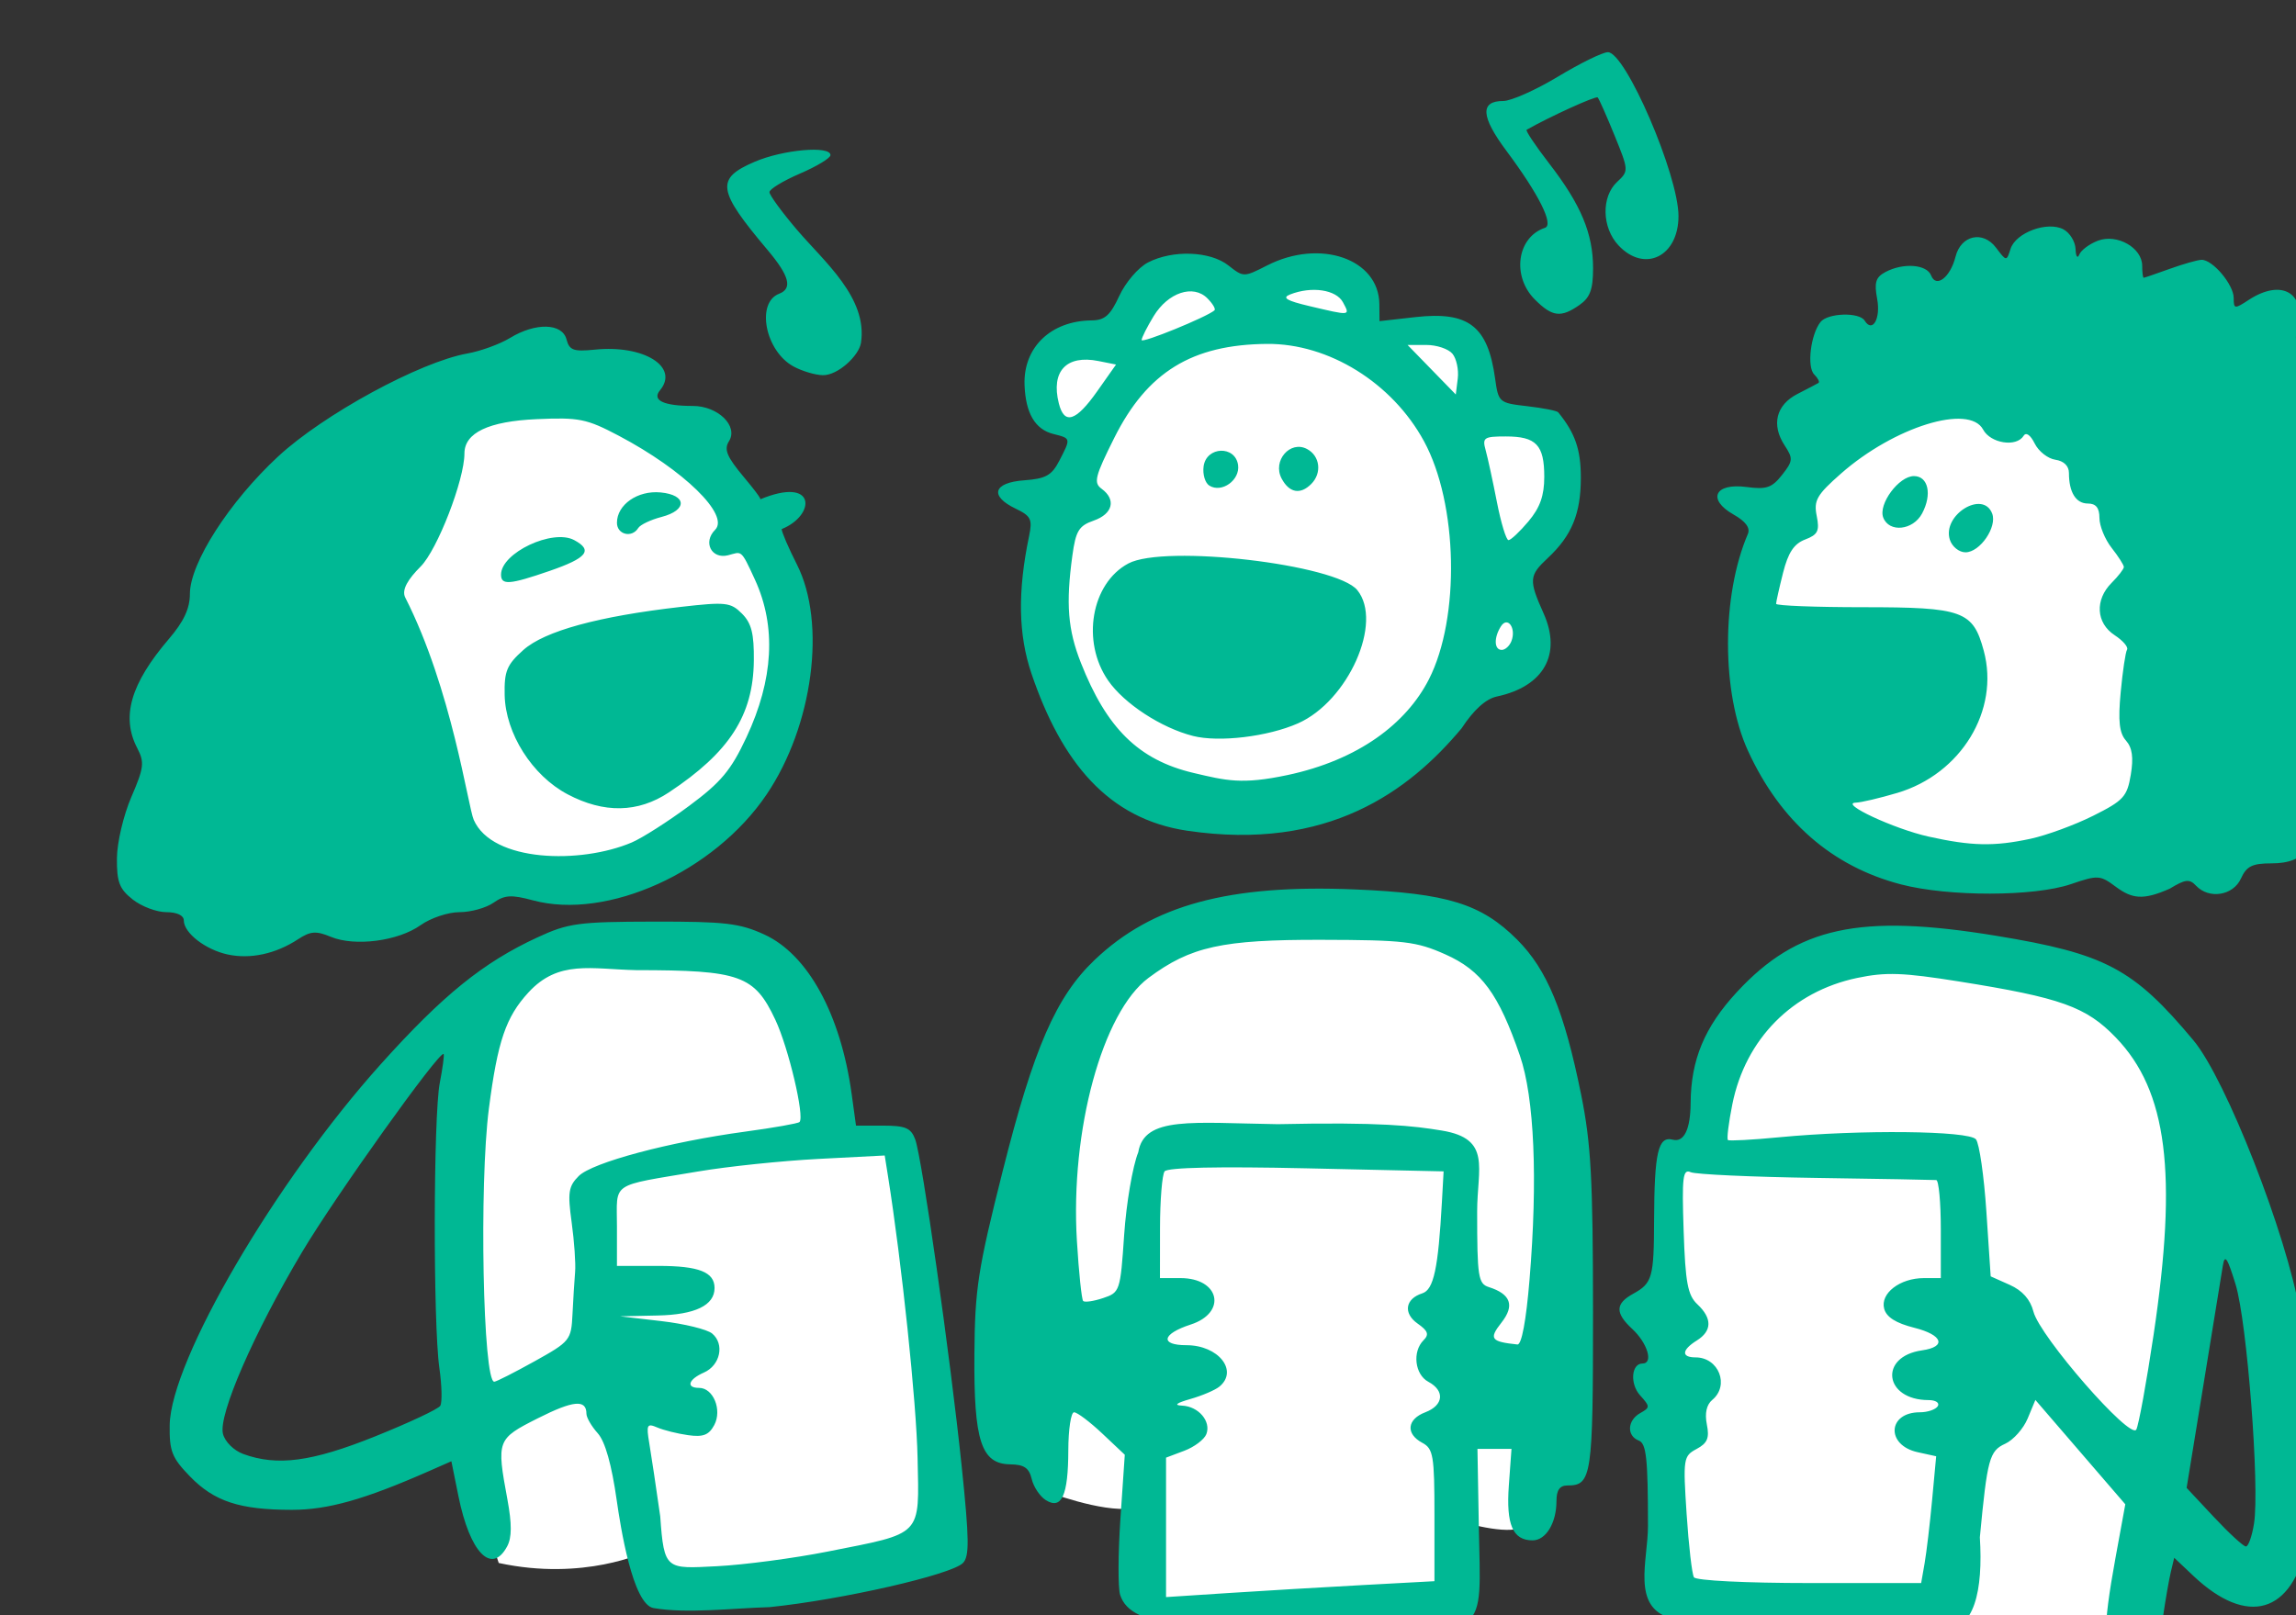 <?xml version="1.0" ?><svg height="210.316mm" viewBox="0 0 298.86 210.316" width="298.86mm" xmlns="http://www.w3.org/2000/svg">
    <rect x="0" y="0" width="298.86" height="210.316" fill="#333333" stroke="none"/>
    <path d="m 40420.762,18851.143 c -17.655,-0.335 -29.418,14.513 -29.418,14.513 0,0 -20.511,-16.816 -40.414,-12.279 -19.902,4.536 -23.379,33.555 -23.379,33.555 0,0 -25.64,-8.682 -39.459,13.375 -13.818,22.057 22.683,33.32 22.683,33.32 0,0 -15.468,26.985 -19.9,89.324 -4.433,62.339 52.145,85.883 98.73,96.051 77.525,-9.699 103.25,-65 103.25,-65 0,0 25.205,-2.815 35.547,-15.721 10.343,-12.906 -9.82,-36.136 -9.82,-36.136 0,0 29.375,-45.21 21.988,-66.094 -7.388,-20.884 -43.457,-9.541 -43.457,-9.541 0,0 14.341,-26.282 -2.867,-42.16 -17.208,-15.879 -43.629,4.068 -43.629,4.068 0,0 -6.606,-34.338 -26.248,-36.998 -1.227,-0.166 -2.43,-0.255 -3.607,-0.277 z m 329.549,54.818 c -11.826,-0.368 -22.895,1.746 -32.249,6.879 -49.886,27.376 -75.96,57.489 -82.478,110.129 7.388,112.242 74.657,124.286 139.58,119.437 64.922,-4.85 96.122,-72.82 93.775,-135.629 -1.906,-51.031 -67.383,-99.222 -118.628,-100.816 z m -708.952,7.484 c -35.58,-0.143 -66.366,22.384 -87.55,66.869 0,0 -25.205,93.627 10.515,137.428 35.721,43.802 83.436,35.901 123.155,27.453 39.718,-8.447 77.522,-57.88 74.22,-113.023 -3.303,-55.143 -40.934,-96.754 -89.431,-113.258 -10.609,-3.61 -20.946,-5.429 -30.909,-5.469 z m 397.539,252.957 c -2.546,0.04 -5.148,0.158 -7.804,0.346 -84.999,6.023 -122.719,32.85 -135.842,75.635 -13.124,42.784 -3.998,209.23 -3.998,209.23 v 0 c 0,0 27.115,10.481 42.064,8.369 14.949,-2.112 5.477,46.227 5.477,46.227 l 154.267,-0.08 3.129,-39.342 c 0,0 25.551,7.743 30.678,1.016 5.128,-6.726 21.208,-169.809 19.383,-203.52 -1.768,-32.658 -28.412,-99.23 -107.354,-97.883 z m 270.811,18.868 c -26.623,-0.221 -50.862,5.983 -64.844,19.71 -24.857,24.403 -30.42,81.895 -30.42,81.895 l -15.295,0.313 c 0,-10e-4 -1.304,214.157 0.26,218.146 l 14.08,3.756 c 0,0 -2.26,17.676 29.897,22.291 32.158,4.614 173.47,13.063 173.47,4.014 0,-9.048 41.201,-173.823 40.506,-241.168 -0.695,-67.345 -39.458,-80.33 -84.912,-97.303 -19.886,-7.426 -42.035,-11.483 -62.742,-11.654 z m -603.043,0.488 c -7.465,0.04 -15.705,0.404 -24.781,1.094 -48.41,3.676 -71.614,28.94 -77.09,72.82 -5.475,43.88 4.693,191.631 17.555,227.14 41.979,9.074 71.877,-5.396 71.877,-5.396 l 3.65,20.023 140.709,-18.771 -18.774,-202.975 -34.503,-3.597 c 0,0 -9.735,-59.445 -20.077,-73.367 -8.403,-11.313 -26.216,-17.151 -58.566,-16.971 z" fill="#FFFFFF" paint-order="markers stroke fill" transform="translate(-83.386,7.088) matrix(0.265,0,0,0.265,-9579.534,-4321.567) translate(-3313.529,-2437.82)"/>
    <path d="m 37503.315,17097.574 c -6.654,-3.874 -6.747,-16.16 -0.393,-50.893 l 4.852,-26.526 -22.082,-25.63 -22.084,-25.633 -3.788,9.108 c -2.085,5.009 -7.051,10.593 -11.041,12.409 -7.756,3.537 -8.783,7.332 -12.444,45.976 1.617,26.013 -2.57,46.136 -18.488,45.74 -14.905,-0.371 -10.353,1.191 -65.07,0.114 -44.794,-0.882 -59.385,-2.189 -68.22,-6.107 -19.509,-5.541 -11.238,-28.282 -11.238,-45.269 0,-33.046 -0.804,-40.597 -4.495,-42.01 -6.071,-2.331 -5.684,-9.94 0.69,-13.507 4.904,-2.743 4.898,-3.212 -0.06,-8.707 -5.104,-5.637 -4.337,-15.659 1.204,-15.659 5.426,0 2.445,-10.016 -5.045,-16.955 -8.503,-7.882 -8.399,-12.434 0.406,-17.292 9.445,-5.216 10.216,-7.917 10.305,-36.176 0.118,-33.304 1.987,-41.42 9.15,-39.544 5.541,1.448 8.715,-5.043 8.794,-17.993 0.135,-21.29 6.847,-37.396 22.759,-54.581 29.627,-31.997 60.175,-38.633 127.224,-27.625 53.812,8.829 67.478,16.073 97.005,51.406 15.965,19.104 45.845,95.482 52.311,133.715 5.213,30.819 7.206,95.134 3.502,112.973 -7.28,35.07 -29.309,41.522 -55.906,16.375 l -9.357,-8.85 -1.664,6.963 c -0.914,3.827 -2.614,13.546 -3.776,21.595 -1.904,13.17 -9.637,25.967 -15.549,25.731 -1.235,-0.03 -4.606,-1.467 -7.489,-3.148 z m -94.112,-48.455 c 0.936,-5.358 2.594,-19.374 3.687,-31.147 l 1.987,-21.41 -9.097,-1.999 c -15.694,-3.448 -14.804,-19.612 1.081,-19.612 3.822,0 7.781,-1.348 8.801,-2.996 1.019,-1.646 -1.013,-2.996 -4.514,-2.996 -21.792,0 -24.604,-21.38 -3.211,-24.437 12.202,-1.743 10.221,-7.565 -3.78,-11.089 -9.113,-2.294 -13.737,-5.224 -14.828,-9.399 -1.969,-7.528 7.755,-15.007 19.508,-15.007 h 8.323 v -23.975 c 0,-13.185 -1.012,-24.073 -2.248,-24.2 -1.237,-0.117 -27.868,-0.599 -59.184,-1.056 -31.314,-0.459 -58.957,-1.723 -61.43,-2.809 -3.867,-1.699 -4.35,2.319 -3.462,28.777 0.856,25.522 2.004,31.665 6.742,36.116 7.348,6.899 7.249,13.101 -0.284,17.809 -7.444,4.649 -7.711,8.293 -0.6,8.293 11.379,0 16.796,13.754 8.22,20.873 -2.833,2.35 -3.773,6.593 -2.677,12.075 1.336,6.691 0.282,9.204 -5.053,12.062 -6.481,3.468 -6.67,4.704 -4.884,31.914 1.024,15.571 2.644,29.579 3.603,31.129 0.989,1.599 25.556,2.825 56.673,2.825 h 54.928 z m 161.797,-19.477 c 2.838,-17.95 -3.411,-99.142 -9.042,-117.491 -4.092,-13.336 -5.333,-15.135 -6.291,-9.119 -0.657,4.123 -4.925,30.346 -9.483,58.277 l -8.289,50.787 13.461,14.391 c 7.403,7.915 14.452,14.392 15.664,14.392 1.211,0 3.002,-5.057 3.98,-11.237 z m -49.322,-92.804 c 11.845,-79.375 6.723,-119.762 -18.518,-145.982 -14.597,-15.163 -26.955,-19.588 -76.978,-27.563 -27.672,-4.412 -36.016,-4.704 -50.108,-1.748 -31.844,6.679 -54.87,29.988 -61.31,62.058 -1.837,9.155 -2.814,17.066 -2.166,17.583 0.65,0.513 11.965,-0.08 25.151,-1.359 39.847,-3.814 93.237,-3.249 96.673,1.026 1.656,2.057 3.961,18.048 5.12,35.53 l 2.111,31.785 9.35,4.174 c 6.237,2.785 10.117,7.169 11.657,13.165 3.137,12.228 47.66,63.272 50.525,57.924 1.172,-2.192 4.994,-23.158 8.493,-46.593 z m -474.603,143.103 c -21.068,-2.426 -30.303,-6.705 -33.035,-15.31 -1.085,-3.42 -1.015,-20.305 0.157,-37.516 l 2.136,-31.296 -11.064,-10.433 c -6.083,-5.738 -12.317,-10.435 -13.848,-10.435 -1.529,0 -2.802,8.428 -2.828,18.732 -0.04,22.163 -3.267,29.282 -11.039,24.438 -2.893,-1.804 -6.013,-6.475 -6.936,-10.377 -1.284,-5.442 -3.734,-7.122 -10.5,-7.208 -14.306,-0.181 -17.976,-11.424 -17.652,-54.052 0.242,-32.237 1.683,-41.565 13.908,-90.092 15.243,-60.509 26.204,-85.668 45.195,-103.74 28.363,-26.989 65.972,-37.173 127.783,-34.597 45.384,1.894 62.107,7.066 79.697,24.656 14.719,14.717 23.145,35.144 31.456,76.246 4.838,23.917 5.794,41.507 5.818,106.699 0.02,80.978 -0.601,85.255 -12.558,85.255 -3.793,0 -5.395,2.284 -5.395,7.689 0,10.742 -5.192,19.281 -11.725,19.281 -9.729,0 -13.062,-7.695 -11.667,-26.96 l 1.301,-17.99 h -8.357 -8.358 l 0.675,38.207 c 0.979,55.613 5.918,51.784 -66.105,51.285 -32.495,-0.226 -67.171,-1.343 -77.059,-2.482 z m 86.153,-20.095 35.212,-1.902 v -32.401 c 0,-29.333 -0.569,-32.705 -5.996,-35.607 -8.232,-4.406 -7.517,-11.555 1.499,-14.985 9.015,-3.427 9.73,-10.577 1.497,-14.982 -6.658,-3.565 -7.964,-14.81 -2.368,-20.404 2.833,-2.834 2.208,-4.615 -2.871,-8.174 -7.23,-5.066 -6.149,-12.209 2.254,-14.877 5.609,-1.78 7.837,-12.169 9.649,-44.947 l 0.83,-14.982 -67.425,-1.5 c -43.245,-0.96 -68.216,-0.423 -69.626,1.5 -1.212,1.647 -2.222,14.121 -2.248,27.718 l -0.03,24.724 h 10.12 c 19.264,0 22.956,16.987 4.959,22.824 -14.129,4.583 -15.256,10.139 -2.061,10.139 15.679,0 25.657,12.528 16.199,20.339 -2.061,1.702 -8.466,4.442 -14.237,6.089 -6.935,1.983 -8.328,3.089 -4.112,3.268 8.053,0.34 14.343,7.707 11.935,13.982 -1.014,2.637 -5.883,6.319 -10.824,8.184 l -8.983,3.389 v 34.259 34.256 l 30.716,-2.003 c 16.893,-1.103 46.559,-2.861 65.926,-3.907 z m 81.913,-150.072 c 4.089,-49.401 2.371,-89.43 -4.725,-110.048 -10.459,-30.408 -18.881,-41.851 -36.613,-49.75 -14.321,-6.376 -20.2,-7.068 -60.802,-7.162 -48.861,-0.117 -64.306,3.287 -85.012,18.703 -22.658,16.867 -38.482,75 -35.175,129.227 0.943,15.493 2.33,28.782 3.078,29.532 0.748,0.747 5.152,0.117 9.791,-1.439 8.242,-2.739 8.471,-3.421 10.339,-31.028 1.052,-15.526 4.171,-33.807 6.935,-40.627 2.956,-17.892 26.56,-14.399 68.509,-13.783 50.535,-1.102 66.726,0.826 80.717,3.15 24.429,4.057 17.231,18.381 17.231,39.802 0,32.079 0.519,35.433 5.723,37.085 10.8,3.427 12.815,9.055 6.241,17.413 -6.301,8.011 -5.291,9.406 7.807,10.792 2.064,0.226 4.287,-11.68 5.956,-31.867 z m -430.274,161.375 c -10.319,-1.771 -16.291,-40.435 -18.063,-52.745 -2.514,-17.775 -5.702,-29.079 -9.357,-33.158 -3.05,-3.4 -5.544,-7.703 -5.544,-9.562 0,-7.183 -6.434,-6.591 -23.852,2.204 -20.15,10.169 -20.357,10.726 -14.964,39.902 2.225,12.027 2.193,18.729 -0.117,23.025 -7.597,14.196 -18.321,3.171 -23.936,-24.613 l -3.474,-17.186 -11.034,4.856 c -31.754,13.977 -49.647,19.026 -67.36,19.01 -25.608,-0.02 -38.095,-4.123 -50.014,-16.421 -8.865,-9.146 -10.147,-12.397 -9.956,-25.191 0.478,-31.731 51.915,-119.698 103.732,-177.401 30.429,-33.884 50.202,-49.895 76.857,-62.227 15.203,-7.038 20.052,-7.697 57.07,-7.771 35.16,-0.06 42.289,0.765 54.47,6.361 21.392,9.835 37.463,39.213 42.841,78.314 l 2.139,15.564 h 13.278 c 11.026,0 13.707,1.142 15.797,6.743 3.352,8.989 17.253,106.803 22.868,160.932 3.706,35.723 3.804,44.001 0.565,47.242 -5.766,5.767 -59.468,18.026 -94.874,21.658 -18.3,0.533 -40.599,3.292 -57.072,0.464 z m 85.403,-27.742 c 47.234,-9.349 45.074,-7.101 44.283,-46.081 -0.555,-27.221 -7.77,-95.891 -14.57,-138.651 l -1.573,-9.897 -32.6,1.69 c -17.931,0.93 -44.49,3.699 -59.018,6.159 -43.772,7.399 -39.904,4.786 -39.904,26.984 v 19.421 h 20.375 c 19.9,0 27.569,3.027 27.569,10.873 0,8.493 -9.541,13.103 -27.931,13.493 l -18.515,0.397 20.39,2.369 c 11.212,1.306 22.403,4.043 24.864,6.086 6.236,5.174 4.022,15.642 -4.05,19.185 -7.637,3.349 -8.943,7.53 -2.356,7.53 6.993,0 11.41,10.857 7.441,18.278 -2.623,4.9 -5.464,5.993 -12.842,4.949 -5.213,-0.733 -12.019,-2.431 -15.13,-3.771 -5.068,-2.178 -5.475,-1.374 -3.926,7.787 0.951,5.618 3.368,21.781 5.375,35.914 1.882,26.565 2.869,25.739 27.9,24.458 13.34,-0.682 37.737,-3.911 54.218,-7.173 z m -222.186,-56.605 c 16.618,-6.668 31.024,-13.43 32.014,-15.03 0.988,-1.6 0.791,-9.966 -0.439,-18.593 -3.11,-21.834 -2.969,-123.675 0.203,-140.048 1.433,-7.417 2.283,-13.81 1.891,-14.209 -1.914,-1.941 -53.201,69.864 -69.62,97.461 -23.657,39.767 -41.098,79.867 -38.772,89.138 0.981,3.902 5.321,8.218 9.982,9.919 16.714,6.106 33.622,3.849 64.749,-8.638 z m 78.348,-36.91 c 17.46,-9.717 17.998,-10.388 18.622,-23.19 0.352,-7.25 0.929,-16.552 1.279,-20.671 0.352,-4.122 -0.412,-15.109 -1.697,-24.418 -2.023,-14.645 -1.556,-17.706 3.471,-22.733 6.672,-6.671 44.577,-16.791 81.706,-21.814 14.005,-1.895 26.04,-4.021 26.743,-4.726 2.602,-2.597 -5.395,-36.47 -11.855,-50.21 -10.291,-21.893 -17.266,-24.387 -68.297,-24.415 -22.163,-0.455 -38.152,-5.221 -53.009,10.979 -11.089,12.088 -15.104,23.876 -19.398,56.943 -4.841,37.27 -2.929,134.408 2.642,134.297 0.997,-0.02 9.904,-4.539 19.793,-10.042 z m -150.706,-199.862 c -10.979,-2.356 -21.601,-10.604 -21.601,-16.774 0,-2.438 -3.393,-4.029 -8.587,-4.029 -4.722,0 -12.139,-2.797 -16.481,-6.211 -6.561,-5.161 -7.874,-8.575 -7.777,-20.227 0.06,-7.794 3.217,-21.19 7.094,-30.176 6.188,-14.339 6.514,-17.04 2.894,-23.972 -8.012,-15.358 -3.287,-31.661 15.554,-53.676 7.309,-8.535 10.3,-14.956 10.3,-22.111 0,-15.125 19.369,-45.294 43.351,-67.529 22.281,-20.653 69.637,-46.434 92.935,-50.59 6.56,-1.169 15.999,-4.609 20.978,-7.645 12.558,-7.659 25.627,-7.317 27.729,0.725 1.403,5.359 3.428,6.087 13.954,5.022 24.066,-2.435 41.514,8.464 31.965,19.968 -4.087,4.927 1.712,7.699 16.092,7.699 12.391,0 22.496,9.875 17.769,17.37 -2.528,4.007 -1.032,7.594 7.357,17.627 10.339,12.368 7.861,10.953 7.861,10.953 27.973,-11.717 27.493,7.794 10.683,14.563 0,1.438 3.371,9.269 7.492,17.401 14.586,28.783 7.914,79.269 -14.937,113.048 -25.705,37.997 -78.244,61.79 -114.724,51.957 -10.639,-2.867 -13.903,-2.67 -19.396,1.179 -3.632,2.543 -11.153,4.625 -16.712,4.625 -5.56,0 -14.148,2.877 -19.087,6.391 -11.012,7.842 -32.283,10.608 -44.062,5.73 -7.297,-3.024 -10.006,-2.818 -16.165,1.216 -10.932,7.164 -23.351,9.853 -34.479,7.466 z m 198.407,-55.036 c 5.078,-2.161 17.77,-10.249 28.2,-17.978 15.648,-11.593 20.57,-17.479 28.14,-33.66 13.334,-28.488 14.754,-54.45 4.232,-77.43 -7.126,-15.564 -6.468,-13.758 -13.279,-12.047 -8.029,2.013 -12.463,-6.374 -6.315,-12.518 7.248,-7.251 -15.42,-29.382 -47.337,-46.221 -15.78,-8.327 -19.468,-9.071 -40.287,-8.145 -23.642,1.049 -35.516,6.691 -35.516,16.876 0,12.984 -13.306,47.334 -21.513,55.543 -6.02,6.021 -9.506,11.386 -7.555,15.223 22.864,44.975 30.834,102.831 33.642,109.238 9.145,20.868 52.509,21.781 77.588,11.119 z m -31.496,-23.685 c -17.376,-9.177 -30.508,-29.896 -30.902,-48.76 -0.247,-11.739 1.051,-14.871 9.154,-22.115 10.457,-9.344 36.813,-16.563 77.429,-21.203 22.035,-2.517 24.419,-2.254 29.965,3.3 4.692,4.695 5.988,9.832 5.842,23.174 -0.293,26.853 -11.968,44.952 -41.714,64.669 -15.2,10.077 -31.875,10.388 -49.774,0.935 z m -32.687,-107.931 c 0,-10.687 25.322,-22.64 35.928,-16.964 9.367,5.013 6.368,8.783 -12.032,15.136 -19.715,6.806 -23.896,7.125 -23.896,1.828 z m 56.938,-25.474 c 0,-8.905 10.188,-15.987 21.444,-14.908 12.975,1.245 13.241,8.735 0.426,12.054 -5.274,1.367 -10.41,3.813 -11.412,5.433 -3.12,5.046 -10.458,3.237 -10.458,-2.579 z m 736.395,178.971 c -7.914,-5.909 -8.865,-5.967 -22.257,-1.406 -18.062,6.158 -60.039,6.218 -83.432,0.117 -33.911,-8.832 -59.306,-31.032 -75.191,-65.725 -13.014,-28.435 -13.041,-76.099 -0.03,-106.435 1.289,-3.011 -1.034,-6.17 -7.038,-9.578 -13.112,-7.443 -9.234,-15.613 6.41,-13.514 9.748,1.307 12.458,0.384 17.425,-5.927 5.401,-6.866 5.503,-8.053 1.261,-14.527 -6.632,-10.122 -4.182,-19.902 6.33,-25.276 4.945,-2.526 9.576,-4.955 10.291,-5.394 0.715,-0.439 -0.226,-2.322 -2.086,-4.184 -3.667,-3.665 -1.766,-19.572 3.073,-25.733 3.529,-4.495 19.061,-4.994 21.716,-0.7 3.842,6.215 7.954,-0.978 6.128,-10.72 -1.506,-8.03 -0.718,-10.599 4.028,-13.14 8.764,-4.69 20.381,-3.826 22.491,1.675 2.425,6.317 9.438,0.905 11.985,-9.252 2.65,-10.546 13.446,-12.95 19.878,-4.425 5.137,6.812 5.171,6.814 7.141,0.601 2.546,-8.019 18.167,-13.774 26.006,-9.58 3.134,1.676 5.804,6.037 5.935,9.686 0.133,3.65 0.945,4.863 1.811,2.698 0.867,-2.166 4.988,-5.238 9.158,-6.822 9.379,-3.565 21.756,3.449 21.756,12.328 0,3.259 0.337,5.905 0.749,5.88 0.412,-0.02 6.145,-1.988 12.735,-4.363 6.595,-2.375 13.622,-4.377 15.617,-4.451 5.416,-0.201 15.849,12.155 15.849,18.76 0,5.447 0.418,5.498 7.387,0.933 16.15,-10.583 28.349,-3.449 23.967,14.012 -1.665,6.639 -1.078,7.229 5.89,5.893 9.98,-1.906 16.694,3.791 16.694,14.162 0,7.143 0.975,8.023 7.51,6.773 4.131,-0.79 9.524,0.238 11.989,2.283 5.16,4.279 5.919,15.322 1.368,19.873 -2.146,2.146 -2.146,5.637 0,11.284 2.176,5.721 2.138,9.99 -0.136,14.223 -2.501,4.671 -2.161,7.233 1.499,11.276 2.605,2.876 4.731,8.687 4.731,12.916 0,4.224 2.024,8.46 4.498,9.407 6.61,2.538 5.558,18.001 -1.668,24.543 -4.247,3.844 -5.622,7.737 -4.419,12.522 1.26,5.03 -0.354,8.889 -5.847,13.983 -6.63,6.144 -7.019,7.508 -3.073,10.781 6.285,5.218 5.64,16.054 -1.335,22.364 -4.187,3.79 -5.375,7.668 -4.181,13.638 2.075,10.38 -7.386,20.951 -18.755,20.951 -6.264,0 -7.385,1.042 -5.654,5.247 5.131,12.46 4.767,15.711 -2.572,23.054 -5.59,5.585 -10.813,7.66 -19.304,7.66 -9.51,0 -12.267,1.372 -15.055,7.492 -3.824,8.393 -15.713,10.246 -22.068,3.445 -3.162,-3.384 -5.267,-3.14 -12.854,1.486 -13.206,5.871 -18.536,4.912 -26.351,-0.794 z m -42.07,-23.707 c 7.911,-1.704 21.783,-6.802 30.828,-11.327 14.862,-7.44 16.636,-9.376 18.427,-20.13 1.409,-8.452 0.725,-13.316 -2.368,-16.802 -3.272,-3.684 -3.918,-9.558 -2.598,-23.666 0.963,-10.32 2.37,-19.764 3.128,-20.988 0.757,-1.224 -1.985,-4.426 -6.092,-7.119 -9.153,-5.994 -9.803,-17.394 -1.47,-25.728 3.294,-3.297 5.992,-6.793 5.992,-7.769 0,-0.976 -2.698,-5.205 -5.992,-9.393 -3.297,-4.191 -5.994,-10.809 -5.994,-14.709 0,-4.954 -1.708,-7.085 -5.673,-7.085 -5.896,0 -9.311,-5.511 -9.311,-15.02 0,-3.444 -2.524,-5.904 -6.666,-6.498 -3.669,-0.529 -8.237,-4.111 -10.148,-7.965 -2.12,-4.267 -4.27,-5.73 -5.498,-3.746 -3.496,5.661 -16.212,3.674 -19.837,-3.098 -6.85,-12.797 -43.7,-1.38 -69.856,21.644 -11.858,10.438 -13.411,13.151 -11.886,20.774 1.474,7.375 0.572,9.213 -5.686,11.592 -5.479,2.083 -8.338,6.398 -10.851,16.376 -1.878,7.447 -3.411,14.296 -3.411,15.212 0,0.919 19.253,1.671 42.784,1.671 49.021,0 53.933,1.78 59.229,21.446 7.869,29.225 -11.152,60.49 -42.46,69.788 -8.631,2.561 -17.806,4.72 -20.392,4.792 -8.382,0.234 18.797,12.919 35.756,16.681 21.059,4.677 32.178,4.913 50.045,1.067 z m -39.627,-146.952 c -3.854,-12.146 16.286,-24.589 20.791,-12.847 2.547,6.63 -5.995,19.054 -13.097,19.054 -3.157,0 -6.605,-2.782 -7.694,-6.207 z m -32.71,-10.875 c -2.531,-6.592 7.67,-20.374 15.081,-20.374 7.049,0 9.014,9.011 4.004,18.373 -4.453,8.317 -16.189,9.547 -19.085,2.001 z m -341.801,153.883 c -38.911,-5.737 -61.794,-33.642 -76.578,-77.206 -6.482,-19.107 -6.854,-40.35 -1.181,-67.522 1.733,-8.297 0.944,-9.916 -6.584,-13.525 -12.997,-6.228 -11.008,-12.83 4.195,-13.929 10.575,-0.767 13.51,-2.401 17.23,-9.591 5.76,-11.138 5.794,-10.986 -2.923,-13.173 -8.945,-2.243 -13.62,-10.189 -14.138,-24.029 -0.697,-18.491 12.89,-31.584 32.975,-31.775 6.435,-0.06 9.152,-2.475 13.57,-12.053 3.057,-6.628 9.347,-13.956 14.085,-16.407 12.163,-6.286 30.517,-5.613 39.503,1.457 7.431,5.846 7.551,5.846 19.018,0 25.98,-13.247 54.874,-3.291 55.125,18.989 l 0.08,8.387 17.544,-1.984 c 26.174,-2.96 35.645,4.32 39.228,30.155 1.63,11.755 1.935,12.02 15.77,13.609 7.759,0.892 14.612,2.241 15.227,2.998 8.328,10.225 11.12,18.297 11.12,32.157 0,17.62 -4.442,28.432 -16.196,39.412 -9.293,8.681 -9.456,10.808 -2.082,27.276 8.981,20.064 0.08,35.87 -22.938,40.79 -5.446,1.164 -11.32,6.455 -17.372,15.656 -25.744,30.823 -65.575,60.496 -134.678,50.308 z m 49.044,-27.331 c 35.097,-7.439 58.543,-25.412 69.588,-47.059 15.439,-30.265 14.279,-86.345 -2.424,-117.032 -15.62,-28.698 -46.799,-48.032 -77.06,-47.781 -36.877,0.305 -58.876,13.833 -75.039,46.144 -9.519,19.031 -10.278,22.083 -6.205,25.062 7.232,5.29 5.469,12.339 -3.904,15.608 -7.299,2.547 -8.822,5.037 -10.487,17.192 -3.248,23.691 -2.24,36.393 4.174,52.666 12.555,31.849 28.084,47.735 55.408,54.148 15.919,3.738 23.603,5.788 45.949,1.052 z m -46.275,-19.248 c -15.636,-3.98 -33.793,-15.845 -41.686,-27.231 -13.263,-19.138 -8.321,-47.766 9.925,-57.512 17.704,-9.452 102.114,0.372 112.457,13.093 12.803,15.748 -4.483,54.574 -29.15,65.471 -14.801,6.54 -38.821,9.419 -51.546,6.179 z m 8.044,-122.982 c -2.117,-1.309 -3.393,-5.597 -2.836,-9.531 1.386,-9.797 15.546,-10.31 16.925,-0.615 1.053,7.406 -7.99,13.916 -14.089,10.146 z m 35.5,-3.449 c -4.671,-8.725 4.161,-18.995 12.497,-14.53 6.376,3.411 7.366,11.833 2.02,17.176 -5.353,5.355 -10.763,4.37 -14.517,-2.646 z m 112.867,79.807 c 2.445,-6.374 -1.89,-12.404 -5.182,-7.208 -3.533,5.577 -3.316,11.558 0.421,11.558 1.702,0 3.844,-1.959 4.761,-4.35 z m 8.365,-58.812 c 5.665,-6.732 7.758,-12.63 7.758,-21.874 0,-15.705 -3.95,-19.847 -18.928,-19.847 -10.729,0 -11.577,0.58 -9.866,6.743 1.027,3.707 3.516,15.171 5.527,25.47 2.01,10.302 4.578,18.731 5.703,18.731 1.127,0 5.538,-4.148 9.806,-9.223 z m -211.859,-63.879 9.28,-13.166 -8.671,-1.734 c -15.736,-3.147 -23.393,5.045 -19.438,20.792 2.685,10.709 8.383,8.924 18.829,-5.892 z m 174.516,-18.48 c -1.968,-2.37 -7.733,-4.312 -12.812,-4.312 h -9.23 l 11.846,12.173 11.844,12.169 0.966,-7.858 c 0.531,-4.321 -0.645,-9.798 -2.614,-12.172 z m -116.898,-21.309 c 0.726,-0.619 -0.846,-3.29 -3.492,-5.939 -6.958,-6.957 -19.28,-2.853 -26.376,8.78 -3.238,5.314 -5.897,10.597 -5.901,11.742 0,1.758 31.824,-11.221 35.769,-14.583 z m 63.11,-3.979 c -3.328,-6.216 -15.418,-7.997 -25.977,-3.826 -4.107,1.626 -1.718,3.06 9.494,5.706 20.443,4.827 20.093,4.864 16.483,-1.88 z m -269.875,31.54 c -13.873,-7.545 -18.56,-31.314 -7.046,-35.734 6.664,-2.558 5.011,-8.787 -5.701,-21.498 -24.799,-29.419 -25.621,-35.069 -6.305,-43.345 13.981,-5.994 37.208,-8.03 37.208,-3.26 0,1.445 -6.742,5.526 -14.985,9.075 -8.24,3.542 -14.983,7.644 -14.983,9.11 0,1.47 6.126,9.843 13.609,18.613 13.324,15.608 34.73,33.327 31.34,55.445 -0.968,6.314 -11.351,16.015 -18.727,15.883 -3.708,-0.06 -10.194,-1.995 -14.41,-4.289 z m 364.132,-32.91 c -11.458,-11.457 -8.747,-30.638 4.974,-35.212 4.478,-1.493 -3.042,-16.51 -18.915,-37.791 -12.592,-16.879 -13.079,-24.525 -1.56,-24.525 3.863,0 15.97,-5.395 26.9,-11.988 10.93,-6.593 21.948,-11.986 24.482,-11.986 8.689,0 34.679,60.34 34.679,80.514 0,19.892 -16.65,28.054 -29.446,14.436 -8.213,-8.74 -8.551,-23.896 -0.7,-31.212 5.751,-5.357 5.735,-5.618 -1.275,-22.87 -3.902,-9.597 -7.626,-17.983 -8.277,-18.631 -0.89,-0.892 -23.954,9.614 -34.893,15.894 -0.644,0.37 4.367,7.854 11.141,16.634 15.555,20.161 21.495,34.355 21.495,51.349 0,10.463 -1.464,14.439 -6.661,18.077 -9.136,6.399 -13.372,5.879 -21.944,-2.689 z" fill="#00B894" transform="translate(-83.386,7.088) matrix(0.265,0,0,0.265,-9579.534,-4321.567)"/>
</svg>
